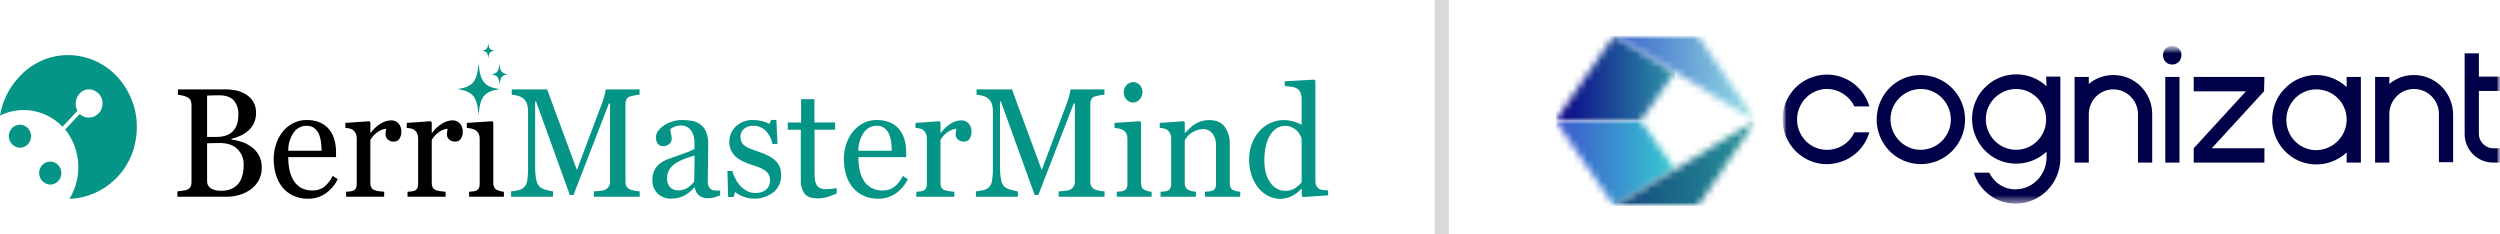 <svg width="352" height="33" viewBox="0 0 352 33" fill="none" xmlns="http://www.w3.org/2000/svg">
<g clip-path="url(#clip0_12_7236)">
<path fill-rule="evenodd" clip-rule="evenodd" d="M10.907 15.606L8.801 17.84C7.671 16.67 6.22 15.89 4.645 15.606C3.067 15.324 1.444 15.558 0.001 16.276C0.31 14.384 1.134 12.621 2.377 11.196C3.585 9.732 5.18 8.665 6.967 8.125C8.735 7.613 10.608 7.632 12.366 8.181C14.133 8.73 15.709 9.796 16.901 11.252C18.104 12.713 18.889 14.491 19.169 16.388C19.427 18.28 19.184 20.21 18.466 21.971C17.716 23.72 16.498 25.211 14.956 26.268C13.42 27.338 11.624 27.938 9.773 27.999C10.686 26.515 11.12 24.77 11.013 23.015C10.906 21.259 10.264 19.584 9.179 18.23L11.23 16.053C11.567 16.378 12.011 16.558 12.472 16.555C12.899 16.563 13.316 16.426 13.66 16.164C14.016 15.915 14.267 15.536 14.363 15.104C14.482 14.681 14.463 14.23 14.309 13.82C14.148 13.42 13.863 13.086 13.499 12.87C13.143 12.647 12.726 12.549 12.311 12.591C11.898 12.637 11.515 12.835 11.232 13.149C10.937 13.45 10.748 13.843 10.691 14.266C10.594 14.725 10.672 15.205 10.908 15.606L10.907 15.606Z" fill="#059586"/>
<path d="M2.808 20.798C3.117 20.798 3.42 20.703 3.678 20.525C3.936 20.347 4.136 20.094 4.255 19.798C4.374 19.502 4.405 19.177 4.344 18.862C4.284 18.548 4.135 18.259 3.915 18.033C3.696 17.806 3.417 17.652 3.113 17.59C2.809 17.527 2.494 17.559 2.208 17.682C1.922 17.804 1.677 18.012 1.505 18.278C1.333 18.545 1.241 18.858 1.241 19.178C1.25 19.605 1.418 20.012 1.71 20.313C2.002 20.615 2.395 20.789 2.808 20.798Z" fill="#059586"/>
<path d="M7.073 25.99C7.383 25.99 7.686 25.895 7.943 25.717C8.201 25.539 8.402 25.286 8.52 24.99C8.639 24.694 8.67 24.369 8.61 24.055C8.549 23.74 8.4 23.452 8.181 23.225C7.962 22.999 7.683 22.844 7.379 22.782C7.075 22.719 6.76 22.751 6.473 22.874C6.187 22.997 5.943 23.204 5.77 23.471C5.598 23.737 5.506 24.05 5.506 24.37C5.516 24.797 5.684 25.204 5.975 25.505C6.267 25.807 6.66 25.981 7.073 25.99Z" fill="#059586"/>
<path d="M35.371 20.66C35.804 20.965 36.166 21.365 36.433 21.832C36.727 22.366 36.873 22.974 36.855 23.589C36.87 24.23 36.717 24.864 36.412 25.422C36.124 25.932 35.73 26.369 35.258 26.701C34.78 27.035 34.253 27.287 33.697 27.446C33.112 27.617 32.507 27.703 31.899 27.702H24.975V26.945C25.14 26.931 25.38 26.901 25.696 26.855C25.929 26.83 26.157 26.774 26.376 26.689C26.566 26.611 26.725 26.471 26.83 26.29C26.926 26.09 26.972 25.868 26.964 25.645V14.779C26.968 14.56 26.927 14.342 26.845 14.14C26.747 13.936 26.58 13.777 26.376 13.692C26.157 13.581 25.925 13.499 25.686 13.447C25.475 13.398 25.262 13.362 25.047 13.341V12.584H31.796C32.3 12.582 32.802 12.636 33.295 12.744C33.777 12.853 34.239 13.043 34.66 13.309C35.067 13.559 35.41 13.906 35.66 14.321C35.932 14.79 36.068 15.33 36.051 15.876C36.06 16.365 35.965 16.851 35.773 17.298C35.59 17.709 35.323 18.075 34.99 18.369C34.662 18.66 34.296 18.902 33.903 19.087C33.479 19.288 33.035 19.44 32.579 19.54V19.636C33.056 19.7 33.527 19.808 33.985 19.961C34.48 20.116 34.948 20.352 35.371 20.66ZM32.879 18.379C33.125 18.088 33.305 17.746 33.409 17.375C33.515 16.954 33.565 16.519 33.558 16.084C33.598 15.367 33.361 14.662 32.9 14.125C32.461 13.652 31.769 13.416 30.824 13.416C30.604 13.416 30.328 13.421 29.996 13.431L29.158 13.458V19.277H30.464C30.954 19.288 31.443 19.212 31.908 19.052C32.284 18.92 32.619 18.688 32.879 18.379ZM34.31 23.205C34.323 22.795 34.252 22.387 34.102 22.007C33.952 21.627 33.726 21.284 33.439 21C32.859 20.425 32.029 20.137 30.951 20.137C30.511 20.137 30.14 20.142 29.838 20.153C29.536 20.163 29.309 20.172 29.158 20.18V25.506C29.149 25.709 29.193 25.909 29.286 26.088C29.378 26.266 29.516 26.415 29.684 26.519C30.131 26.77 30.638 26.888 31.147 26.86C32.17 26.86 32.953 26.551 33.496 25.934C34.039 25.317 34.31 24.407 34.309 23.206L34.31 23.205Z" fill="black"/>
<path d="M47.561 25.23C47.162 26.036 46.574 26.725 45.85 27.233C45.122 27.735 44.263 27.995 43.388 27.979C42.649 27.996 41.915 27.843 41.24 27.531C40.649 27.253 40.129 26.837 39.72 26.317C39.312 25.786 39.009 25.178 38.828 24.527C38.63 23.824 38.531 23.096 38.535 22.364C38.535 21.682 38.641 21.004 38.849 20.356C39.052 19.713 39.364 19.112 39.771 18.582C40.168 18.073 40.666 17.657 41.23 17.362C41.835 17.047 42.505 16.889 43.182 16.899C43.835 16.882 44.484 17.006 45.088 17.263C45.588 17.482 46.03 17.822 46.376 18.255C46.701 18.67 46.941 19.148 47.082 19.661C47.241 20.232 47.319 20.824 47.314 21.419V22.122H40.585C40.579 22.754 40.643 23.384 40.777 24.001C40.889 24.529 41.094 25.032 41.379 25.485C41.645 25.896 42.007 26.232 42.43 26.462C42.909 26.711 43.44 26.834 43.975 26.819C44.533 26.834 45.084 26.68 45.557 26.375C46.102 25.955 46.542 25.406 46.84 24.773L47.561 25.23ZM45.283 21.224C45.281 20.798 45.248 20.372 45.186 19.95C45.137 19.557 45.031 19.173 44.871 18.813C44.721 18.497 44.498 18.224 44.222 18.017C43.909 17.8 43.537 17.692 43.161 17.709C42.811 17.705 42.466 17.788 42.154 17.95C41.841 18.111 41.57 18.347 41.363 18.638C40.843 19.392 40.57 20.298 40.585 21.224H45.283Z" fill="black"/>
<path d="M56.514 18.55C56.52 18.891 56.431 19.225 56.257 19.514C56.173 19.652 56.056 19.764 55.916 19.838C55.776 19.912 55.62 19.945 55.463 19.935C55.304 19.947 55.144 19.925 54.993 19.872C54.842 19.819 54.702 19.736 54.583 19.626C54.489 19.541 54.414 19.436 54.362 19.318C54.309 19.201 54.281 19.074 54.278 18.945C54.277 18.802 54.289 18.659 54.315 18.518C54.339 18.391 54.361 18.263 54.382 18.135C53.976 18.163 53.584 18.303 53.248 18.54C52.798 18.828 52.42 19.222 52.146 19.69V25.806C52.137 26.018 52.185 26.228 52.285 26.413C52.388 26.578 52.542 26.702 52.723 26.765C52.937 26.846 53.16 26.9 53.387 26.925C53.658 26.96 53.894 26.985 54.093 26.999V27.703H48.735V26.999C48.893 26.985 49.055 26.971 49.225 26.957C49.373 26.946 49.52 26.918 49.663 26.871C49.841 26.819 49.993 26.699 50.09 26.536C50.19 26.346 50.238 26.131 50.229 25.914V19.435C50.228 19.209 50.177 18.987 50.08 18.785C49.987 18.581 49.843 18.404 49.664 18.275C49.522 18.185 49.364 18.122 49.2 18.088C49.011 18.048 48.818 18.021 48.625 18.009V17.304L52.005 17.07L52.149 17.219V18.7H52.2C52.581 18.166 53.066 17.719 53.622 17.389C54.056 17.118 54.548 16.964 55.054 16.942C55.25 16.935 55.445 16.97 55.627 17.045C55.808 17.12 55.973 17.234 56.109 17.379C56.248 17.537 56.356 17.722 56.425 17.923C56.495 18.124 56.525 18.337 56.514 18.55Z" fill="black"/>
<path d="M65.159 18.55C65.165 18.891 65.076 19.225 64.901 19.514C64.818 19.652 64.7 19.763 64.561 19.838C64.421 19.912 64.265 19.945 64.108 19.935C63.949 19.947 63.789 19.925 63.638 19.872C63.486 19.819 63.347 19.736 63.227 19.626C63.134 19.541 63.059 19.436 63.006 19.318C62.954 19.201 62.926 19.074 62.923 18.945C62.922 18.802 62.934 18.659 62.959 18.518C62.983 18.391 63.005 18.263 63.026 18.135C62.62 18.163 62.229 18.303 61.893 18.54C61.443 18.828 61.065 19.222 60.79 19.69V25.806C60.782 26.018 60.83 26.228 60.929 26.413C61.032 26.578 61.187 26.702 61.367 26.765C61.581 26.846 61.805 26.9 62.032 26.925C62.303 26.96 62.538 26.985 62.737 26.999V27.703H57.38V26.999C57.538 26.985 57.7 26.971 57.869 26.957C58.018 26.946 58.165 26.918 58.307 26.871C58.485 26.819 58.638 26.699 58.735 26.536C58.835 26.346 58.883 26.131 58.874 25.914V19.435C58.872 19.209 58.821 18.987 58.724 18.785C58.631 18.58 58.487 18.404 58.307 18.275C58.164 18.185 58.007 18.122 57.843 18.088C57.653 18.048 57.46 18.021 57.266 18.009V17.304L60.646 17.07L60.79 17.219V18.7H60.842C61.223 18.166 61.707 17.719 62.264 17.389C62.697 17.118 63.19 16.964 63.696 16.942C63.891 16.934 64.086 16.97 64.268 17.045C64.45 17.12 64.614 17.234 64.751 17.379C64.89 17.537 64.998 17.721 65.068 17.922C65.138 18.123 65.169 18.337 65.159 18.55Z" fill="black"/>
<path d="M70.949 27.702H66.045V26.999C66.203 26.985 66.366 26.97 66.534 26.956C66.683 26.946 66.83 26.917 66.972 26.871C67.15 26.818 67.303 26.699 67.4 26.535C67.5 26.345 67.548 26.13 67.539 25.913V19.434C67.541 19.216 67.49 19.002 67.389 18.811C67.289 18.622 67.146 18.46 66.974 18.338C66.797 18.235 66.606 18.161 66.407 18.12C66.183 18.064 65.956 18.026 65.727 18.008V17.304L69.312 17.07L69.457 17.219V25.784C69.449 25.999 69.496 26.213 69.595 26.402C69.694 26.573 69.848 26.701 70.029 26.766C70.173 26.827 70.32 26.879 70.469 26.92C70.627 26.962 70.787 26.988 70.949 27L70.949 27.702Z" fill="black"/>
<path d="M90.073 27.702H83.613V26.945C83.847 26.938 84.148 26.913 84.514 26.871C84.775 26.856 85.031 26.794 85.272 26.69C85.462 26.577 85.623 26.418 85.741 26.227C85.847 26.026 85.898 25.8 85.89 25.572V14.577H85.736L80.748 27.457H80.233L75.483 14.31H75.349V23.335C75.331 24.003 75.384 24.671 75.509 25.327C75.572 25.698 75.742 26.04 75.998 26.307C76.277 26.518 76.597 26.664 76.936 26.733C77.239 26.831 77.549 26.902 77.863 26.947V27.703H71.96V26.947C72.287 26.915 72.612 26.862 72.933 26.787C73.219 26.734 73.488 26.614 73.722 26.435C73.984 26.198 74.158 25.874 74.216 25.519C74.326 24.836 74.37 24.144 74.35 23.452V15.717C74.361 15.345 74.309 14.974 74.195 14.62C74.105 14.355 73.953 14.118 73.752 13.928C73.525 13.728 73.257 13.582 72.969 13.502C72.671 13.411 72.363 13.357 72.052 13.342V12.585H77.037L81.226 23.933L84.801 14.44C84.934 14.083 85.045 13.718 85.135 13.348C85.204 13.098 85.254 12.843 85.285 12.585H90.053V13.342C89.805 13.356 89.559 13.388 89.316 13.438C89.094 13.475 88.876 13.528 88.662 13.598C88.558 13.629 88.462 13.684 88.38 13.757C88.298 13.831 88.233 13.922 88.188 14.024C88.104 14.229 88.062 14.45 88.064 14.674V25.572C88.058 25.788 88.1 26.003 88.188 26.2C88.297 26.396 88.463 26.553 88.662 26.647C88.871 26.746 89.093 26.813 89.321 26.846C89.569 26.897 89.821 26.931 90.073 26.947V27.702Z" fill="#059586"/>
<path d="M101.397 27.51C101.074 27.631 100.791 27.729 100.547 27.803C100.277 27.881 99.998 27.919 99.718 27.915C99.26 27.939 98.807 27.802 98.435 27.526C98.101 27.24 97.882 26.835 97.822 26.391H97.76C97.354 26.87 96.866 27.267 96.321 27.563C95.744 27.848 95.11 27.986 94.471 27.968C94.127 27.981 93.784 27.924 93.462 27.799C93.139 27.675 92.843 27.486 92.591 27.244C92.346 26.999 92.154 26.704 92.027 26.377C91.9 26.05 91.842 25.699 91.856 25.347C91.85 24.978 91.906 24.611 92.02 24.261C92.13 23.943 92.298 23.649 92.515 23.398C92.707 23.167 92.937 22.974 93.195 22.828C93.45 22.674 93.715 22.541 93.989 22.428C94.297 22.307 94.924 22.084 95.869 21.757C96.523 21.55 97.162 21.293 97.78 20.99V19.935C97.772 19.757 97.753 19.579 97.724 19.402C97.686 19.141 97.604 18.889 97.481 18.657C97.338 18.387 97.139 18.152 96.899 17.969C96.584 17.755 96.21 17.653 95.833 17.677C95.532 17.674 95.233 17.73 94.952 17.842C94.74 17.915 94.545 18.033 94.38 18.188C94.39 18.401 94.423 18.611 94.478 18.816C94.54 19.067 94.573 19.325 94.576 19.583C94.572 19.714 94.541 19.843 94.485 19.961C94.429 20.078 94.349 20.182 94.251 20.265C94 20.484 93.677 20.595 93.35 20.574C93.203 20.585 93.055 20.556 92.922 20.49C92.789 20.423 92.676 20.322 92.592 20.196C92.42 19.928 92.335 19.609 92.352 19.288C92.369 18.966 92.485 18.658 92.685 18.411C92.928 18.094 93.223 17.824 93.556 17.612C93.907 17.394 94.285 17.224 94.679 17.106C95.096 16.971 95.53 16.901 95.967 16.898C96.472 16.892 96.978 16.933 97.477 17.02C97.901 17.1 98.301 17.281 98.646 17.549C99.004 17.822 99.281 18.192 99.445 18.62C99.645 19.177 99.738 19.768 99.718 20.362C99.718 21.377 99.708 22.278 99.686 23.062C99.665 23.847 99.654 24.705 99.654 25.635C99.644 25.864 99.692 26.093 99.794 26.297C99.898 26.471 100.046 26.615 100.221 26.712C100.374 26.788 100.542 26.824 100.711 26.819C100.934 26.825 101.162 26.829 101.396 26.829L101.397 27.51ZM97.801 21.885C97.217 22.063 96.706 22.237 96.266 22.408C95.836 22.574 95.425 22.789 95.04 23.049C94.713 23.273 94.436 23.566 94.226 23.908C94.02 24.264 93.917 24.673 93.927 25.088C93.907 25.325 93.937 25.565 94.014 25.789C94.092 26.014 94.215 26.219 94.375 26.39C94.689 26.674 95.096 26.823 95.513 26.807C95.968 26.817 96.416 26.689 96.801 26.439C97.159 26.205 97.476 25.911 97.739 25.569L97.801 21.885Z" fill="#059586"/>
<path d="M109.114 22.556C109.388 22.801 109.609 23.102 109.763 23.44C109.925 23.827 110.002 24.245 109.99 24.665C110.002 25.12 109.912 25.571 109.73 25.985C109.547 26.398 109.275 26.763 108.935 27.052C108.317 27.529 107.591 27.834 106.826 27.939C106.061 28.043 105.283 27.943 104.566 27.649C104.186 27.497 103.827 27.293 103.5 27.041L103.293 27.734H102.521L102.418 24.08H103.129C103.205 24.418 103.324 24.745 103.481 25.052C103.654 25.415 103.872 25.753 104.13 26.057C104.404 26.376 104.73 26.644 105.093 26.849C105.48 27.065 105.915 27.176 106.355 27.169C106.901 27.206 107.442 27.041 107.88 26.703C108.062 26.537 108.204 26.331 108.297 26.1C108.39 25.869 108.431 25.618 108.416 25.369C108.423 25.1 108.364 24.835 108.246 24.596C108.124 24.369 107.953 24.174 107.746 24.026C107.486 23.845 107.206 23.697 106.912 23.584C106.582 23.452 106.214 23.322 105.809 23.195C105.443 23.079 105.084 22.942 104.733 22.785C104.369 22.63 104.027 22.424 103.717 22.172C103.413 21.922 103.161 21.61 102.976 21.256C102.776 20.863 102.677 20.422 102.688 19.978C102.682 19.567 102.762 19.159 102.922 18.782C103.082 18.405 103.318 18.068 103.615 17.794C104.299 17.173 105.19 16.852 106.098 16.899C106.51 16.901 106.92 16.954 107.319 17.059C107.672 17.141 108.013 17.27 108.334 17.442L108.571 16.888H109.313L109.468 20.266H108.754C108.638 19.565 108.311 18.919 107.821 18.42C107.591 18.188 107.317 18.005 107.017 17.883C106.717 17.761 106.397 17.701 106.075 17.709C105.594 17.68 105.121 17.837 104.746 18.149C104.594 18.277 104.471 18.439 104.387 18.623C104.304 18.807 104.26 19.008 104.261 19.211C104.252 19.486 104.307 19.761 104.421 20.01C104.534 20.23 104.699 20.417 104.901 20.553C105.145 20.715 105.406 20.849 105.679 20.953C105.991 21.077 106.377 21.217 106.838 21.373C107.276 21.517 107.705 21.691 108.12 21.895C108.48 22.066 108.815 22.288 109.114 22.556Z" fill="#059586"/>
<path d="M117.8 27.244C117.354 27.435 116.932 27.597 116.533 27.728C116.058 27.871 115.565 27.938 115.07 27.927C114.217 27.927 113.618 27.705 113.272 27.261C112.895 26.714 112.711 26.05 112.752 25.38V18.263H110.918V17.24H112.793V13.97H114.668V17.24H117.584V18.263H114.688V24.133C114.685 24.501 114.7 24.869 114.734 25.236C114.758 25.506 114.833 25.768 114.956 26.008C115.067 26.216 115.241 26.38 115.45 26.477C115.731 26.595 116.033 26.65 116.336 26.637C116.508 26.637 116.761 26.621 117.094 26.589C117.332 26.574 117.569 26.533 117.8 26.466L117.8 27.244Z" fill="#059586"/>
<path d="M127.836 25.23C127.438 26.036 126.85 26.725 126.126 27.233C125.398 27.735 124.539 27.995 123.664 27.979C122.925 27.996 122.191 27.843 121.515 27.531C120.925 27.253 120.405 26.837 119.996 26.317C119.588 25.786 119.285 25.178 119.104 24.527C118.906 23.824 118.807 23.096 118.811 22.364C118.811 21.682 118.917 21.004 119.125 20.356C119.328 19.712 119.64 19.112 120.048 18.582C120.444 18.073 120.941 17.657 121.506 17.362C122.111 17.047 122.781 16.889 123.458 16.899C124.111 16.882 124.76 17.006 125.364 17.263C125.864 17.482 126.306 17.822 126.652 18.255C126.977 18.67 127.217 19.148 127.358 19.661C127.517 20.232 127.595 20.824 127.59 21.419V22.122H120.861C120.856 22.754 120.92 23.384 121.053 24.001C121.166 24.529 121.37 25.032 121.656 25.485C121.922 25.896 122.283 26.232 122.707 26.462C123.185 26.712 123.716 26.835 124.252 26.82C124.81 26.836 125.36 26.681 125.834 26.375C126.379 25.956 126.819 25.407 127.117 24.774L127.836 25.23ZM125.559 21.224C125.557 20.797 125.525 20.371 125.463 19.949C125.414 19.556 125.308 19.172 125.148 18.812C124.998 18.496 124.775 18.223 124.499 18.016C124.186 17.799 123.814 17.691 123.438 17.708C123.089 17.704 122.743 17.787 122.431 17.948C122.118 18.11 121.847 18.346 121.64 18.637C121.12 19.391 120.847 20.297 120.862 21.223L125.559 21.224Z" fill="#059586"/>
<path d="M136.79 18.55C136.796 18.891 136.707 19.225 136.533 19.514C136.449 19.652 136.332 19.763 136.192 19.838C136.052 19.912 135.896 19.945 135.739 19.935C135.58 19.947 135.42 19.925 135.269 19.872C135.118 19.819 134.978 19.736 134.859 19.626C134.765 19.541 134.69 19.436 134.638 19.318C134.585 19.201 134.557 19.074 134.554 18.945C134.553 18.802 134.565 18.659 134.591 18.518C134.614 18.391 134.637 18.263 134.657 18.135C134.251 18.163 133.86 18.303 133.524 18.54C133.074 18.828 132.696 19.222 132.422 19.69V25.806C132.413 26.018 132.461 26.228 132.56 26.413C132.664 26.578 132.818 26.702 132.998 26.765C133.213 26.846 133.436 26.9 133.663 26.925C133.934 26.96 134.169 26.985 134.369 26.999V27.703H129.012V26.999C129.17 26.985 129.333 26.971 129.501 26.957C129.65 26.946 129.797 26.918 129.939 26.871C130.117 26.819 130.27 26.699 130.367 26.536C130.467 26.346 130.515 26.131 130.506 25.914V19.435C130.504 19.209 130.453 18.987 130.356 18.785C130.263 18.58 130.119 18.403 129.939 18.273C129.796 18.183 129.639 18.12 129.475 18.087C129.285 18.046 129.092 18.02 128.898 18.007V17.304L132.278 17.07L132.422 17.219V18.7H132.474C132.855 18.166 133.339 17.719 133.896 17.389C134.329 17.118 134.822 16.964 135.328 16.942C135.523 16.934 135.718 16.97 135.9 17.045C136.082 17.12 136.246 17.234 136.383 17.379C136.522 17.537 136.63 17.721 136.7 17.922C136.77 18.123 136.8 18.337 136.79 18.55Z" fill="#059586"/>
<path d="M155.522 27.702H149.062V26.945C149.297 26.938 149.597 26.913 149.963 26.871C150.224 26.856 150.48 26.794 150.721 26.69C150.911 26.577 151.072 26.418 151.19 26.227C151.296 26.026 151.347 25.8 151.339 25.572V14.577H151.184L146.197 27.457H145.681L140.931 14.31H140.797V23.335C140.779 24.003 140.833 24.671 140.957 25.327C141.02 25.698 141.191 26.04 141.447 26.307C141.726 26.518 142.046 26.664 142.385 26.733C142.687 26.831 142.998 26.902 143.312 26.947V27.703H137.408V26.947C137.735 26.915 138.06 26.862 138.381 26.787C138.667 26.734 138.937 26.614 139.17 26.435C139.432 26.198 139.606 25.874 139.664 25.519C139.774 24.836 139.819 24.144 139.798 23.452V15.717C139.81 15.345 139.757 14.974 139.644 14.62C139.553 14.355 139.401 14.118 139.201 13.928C138.973 13.728 138.706 13.582 138.418 13.502C138.119 13.411 137.811 13.357 137.5 13.342V12.585H142.486L146.674 23.933L150.249 14.44C150.382 14.083 150.494 13.719 150.584 13.348C150.652 13.098 150.702 12.843 150.733 12.585H155.501V13.342C155.253 13.356 155.007 13.388 154.764 13.438C154.543 13.475 154.324 13.528 154.11 13.598C154.006 13.629 153.91 13.684 153.828 13.757C153.746 13.831 153.681 13.921 153.636 14.024C153.552 14.229 153.51 14.45 153.512 14.674V25.572C153.506 25.788 153.548 26.003 153.636 26.2C153.745 26.396 153.911 26.553 154.11 26.647C154.32 26.746 154.542 26.813 154.769 26.846C155.018 26.897 155.269 26.931 155.522 26.947L155.522 27.702Z" fill="#059586"/>
<path d="M162.147 27.702H157.243V26.999C157.403 26.984 157.563 26.97 157.733 26.956C157.882 26.946 158.029 26.917 158.171 26.871C158.349 26.818 158.502 26.699 158.599 26.535C158.699 26.345 158.747 26.13 158.738 25.913V19.434C158.74 19.217 158.688 19.002 158.588 18.811C158.487 18.622 158.344 18.459 158.171 18.338C157.995 18.235 157.803 18.161 157.604 18.12C157.381 18.064 157.153 18.026 156.924 18.008V17.304L160.51 17.07L160.654 17.219V25.784C160.646 25.999 160.694 26.213 160.792 26.402C160.891 26.573 161.045 26.701 161.227 26.766C161.37 26.827 161.517 26.879 161.667 26.92C161.825 26.962 161.986 26.988 162.148 27L162.147 27.702ZM160.86 12.925C160.864 13.316 160.726 13.694 160.473 13.985C160.357 14.129 160.211 14.244 160.046 14.322C159.881 14.4 159.702 14.44 159.52 14.438C159.347 14.438 159.176 14.399 159.019 14.324C158.861 14.25 158.721 14.141 158.608 14.006C158.36 13.742 158.221 13.389 158.222 13.021C158.218 12.641 158.356 12.274 158.608 11.998C158.72 11.861 158.86 11.751 159.018 11.676C159.175 11.6 159.347 11.561 159.52 11.561C159.7 11.555 159.878 11.589 160.044 11.659C160.21 11.73 160.36 11.836 160.483 11.971C160.604 12.097 160.699 12.246 160.763 12.409C160.828 12.573 160.861 12.748 160.86 12.925V12.925Z" fill="#059586"/>
<path d="M174.625 27.702H169.659V26.999C169.817 26.985 169.991 26.97 170.179 26.956C170.338 26.947 170.496 26.919 170.648 26.871C170.826 26.818 170.979 26.698 171.076 26.535C171.176 26.344 171.224 26.129 171.215 25.912V20.511C171.254 19.89 171.072 19.276 170.703 18.785C170.553 18.594 170.363 18.44 170.148 18.335C169.933 18.23 169.697 18.176 169.459 18.178C169.118 18.174 168.778 18.233 168.457 18.354C168.172 18.461 167.901 18.606 167.652 18.785C167.444 18.929 167.261 19.107 167.11 19.312C167.003 19.457 166.905 19.608 166.815 19.765V25.806C166.807 26.015 166.857 26.222 166.959 26.402C167.064 26.567 167.215 26.694 167.392 26.766C167.541 26.839 167.699 26.892 167.861 26.926C168.033 26.962 168.206 26.987 168.381 27V27.703H163.405V27C163.563 26.986 163.726 26.972 163.894 26.958C164.043 26.947 164.19 26.919 164.332 26.872C164.51 26.82 164.663 26.7 164.76 26.537C164.86 26.347 164.908 26.132 164.899 25.915V19.436C164.901 19.205 164.85 18.977 164.749 18.77C164.653 18.572 164.509 18.401 164.332 18.275C164.189 18.184 164.032 18.122 163.868 18.088C163.678 18.048 163.486 18.021 163.293 18.009V17.304L166.673 17.07L166.817 17.219V18.7H166.868C167.033 18.53 167.239 18.325 167.487 18.087C167.704 17.874 167.938 17.68 168.187 17.507C168.469 17.323 168.774 17.18 169.094 17.081C169.478 16.962 169.878 16.904 170.279 16.91C171.254 16.91 171.977 17.224 172.448 17.853C172.949 18.584 173.197 19.467 173.153 20.362V25.827C173.145 26.035 173.187 26.242 173.277 26.428C173.374 26.594 173.523 26.72 173.7 26.785C173.838 26.847 173.981 26.897 174.127 26.934C174.292 26.969 174.459 26.99 174.627 26.999L174.625 27.702Z" fill="#059586"/>
<path d="M187 27.51L183.446 27.744L183.29 27.595V26.615L183.208 26.594C182.836 27.017 182.387 27.361 181.886 27.606C181.382 27.864 180.828 27.998 180.265 28C179.686 27.999 179.114 27.863 178.593 27.6C178.053 27.333 177.575 26.95 177.189 26.476C176.766 25.953 176.44 25.353 176.227 24.708C175.983 23.974 175.863 23.202 175.872 22.427C175.868 21.688 175.997 20.954 176.252 20.264C176.492 19.605 176.848 18.999 177.302 18.474C177.733 17.989 178.257 17.6 178.84 17.334C179.422 17.056 180.056 16.91 180.697 16.908C181.168 16.908 181.637 16.97 182.092 17.094C182.502 17.2 182.898 17.36 183.27 17.568V13.909C183.273 13.63 183.224 13.352 183.126 13.092C183.046 12.87 182.907 12.675 182.724 12.532C182.487 12.38 182.222 12.28 181.946 12.238C181.597 12.175 181.245 12.131 180.891 12.106V11.445L185.053 11.21L185.208 11.37V25.529C185.202 25.749 185.25 25.967 185.348 26.163C185.446 26.343 185.585 26.494 185.754 26.604C185.929 26.703 186.123 26.757 186.321 26.764C186.568 26.786 186.795 26.8 187.001 26.807L187 27.51ZM183.269 25.668V19.519C183.203 19.31 183.114 19.11 183.002 18.922C182.875 18.706 182.719 18.508 182.539 18.337C182.33 18.152 182.094 18.003 181.839 17.894C181.542 17.771 181.224 17.712 180.904 17.719C180.502 17.716 180.108 17.831 179.767 18.049C179.398 18.293 179.084 18.617 178.847 18.998C178.565 19.465 178.362 19.978 178.245 20.515C178.092 21.184 178.018 21.869 178.024 22.556C178.019 23.102 178.074 23.647 178.189 24.18C178.297 24.663 178.485 25.122 178.744 25.539C178.975 25.927 179.29 26.256 179.664 26.497C180.066 26.747 180.528 26.873 180.996 26.861C181.476 26.881 181.951 26.751 182.359 26.488C182.697 26.259 183.003 25.983 183.269 25.668Z" fill="#059586"/>
<path fill-rule="evenodd" clip-rule="evenodd" d="M67.389 8.878C67.171 11.53 66.57 12.207 64.442 12.547C66.57 12.886 67.171 13.563 67.389 16.215C67.607 13.563 68.208 12.886 70.336 12.547C68.208 12.207 67.607 11.53 67.389 8.878Z" fill="#059586"/>
<path fill-rule="evenodd" clip-rule="evenodd" d="M70.336 8.934C70.227 10.063 70.009 10.345 69.135 10.458C70.009 10.571 70.281 10.855 70.336 11.982C70.445 10.853 70.663 10.571 71.537 10.458C70.663 10.345 70.391 10.065 70.336 8.934Z" fill="#059586"/>
<path fill-rule="evenodd" clip-rule="evenodd" d="M68.754 8.257C68.808 7.467 68.972 7.241 69.627 7.129C68.972 7.016 68.808 6.846 68.754 6C68.699 6.79 68.535 7.016 67.88 7.129C68.535 7.241 68.699 7.467 68.754 8.257Z" fill="#059586"/>
</g>
<g clip-path="url(#clip1_12_7236)">
<mask id="mask0_12_7236" style="mask-type:luminance" maskUnits="userSpaceOnUse" x="251" y="6" width="102" height="23">
<path d="M251.032 6.473H352.054V28.727H251.032V6.473Z" fill="white"/>
</mask>
<g mask="url(#mask0_12_7236)">
<mask id="mask1_12_7236" style="mask-type:luminance" maskUnits="userSpaceOnUse" x="251" y="6" width="102" height="23">
<path d="M251.032 6.473H352.054V28.727H251.032V6.473Z" fill="white"/>
</mask>
<g mask="url(#mask1_12_7236)">
<path d="M304.871 10.836H306.873V22.891H304.871V10.836ZM297.566 10.564C296.268 10.564 295.077 11 294.103 11.818V10.836H292.101V22.891H294.103V16.073C294.103 14.109 295.672 12.582 297.566 12.582C299.46 12.582 301.029 14.164 301.029 16.073V22.891H303.031V16.073C303.031 13.018 300.596 10.564 297.566 10.564ZM288.097 10.782H290.099V22.4C290.045 25.836 287.286 28.618 283.877 28.673C281.171 28.727 278.682 26.927 277.925 24.309H280.089C280.792 25.782 282.253 26.709 283.877 26.655C286.203 26.6 288.043 24.691 288.151 22.346V21.364C285.608 23.709 281.658 23.6 279.332 21.036C277.005 18.473 277.113 14.491 279.656 12.146C282.037 9.909 285.77 9.909 288.151 12.146L288.097 10.782ZM288.097 16.836C288.097 14.491 286.203 12.527 283.877 12.527C281.55 12.527 279.602 14.436 279.602 16.782C279.602 19.127 281.496 21.091 283.877 21.091C286.203 21.091 288.097 19.182 288.097 16.836ZM257.255 12.527C258.878 12.527 260.393 13.509 261.097 14.982H263.207C262.233 11.655 258.716 9.745 255.415 10.782C252.115 11.764 250.221 15.309 251.249 18.636C252.277 21.964 255.74 23.873 259.041 22.836C261.043 22.236 262.612 20.655 263.207 18.636H261.097C260.123 20.764 257.58 21.691 255.469 20.709C253.359 19.727 252.439 17.164 253.413 15.036C254.117 13.509 255.578 12.527 257.255 12.527ZM276.68 16.836C276.68 20.327 273.866 23.109 270.458 23.109C266.995 23.109 264.235 20.273 264.235 16.836C264.235 13.4 266.941 10.564 270.404 10.564C273.866 10.564 276.68 13.345 276.68 16.836ZM274.678 16.836C274.678 14.491 272.784 12.527 270.458 12.527C268.131 12.527 266.183 14.436 266.183 16.782C266.183 19.127 268.077 21.091 270.404 21.091C272.784 21.091 274.678 19.182 274.678 16.836ZM339.88 10.564C338.581 10.564 337.39 11 336.417 11.818V10.836H334.414V22.891H336.417V16.073C336.417 14.109 337.986 12.527 339.88 12.527C341.827 12.527 343.397 14.109 343.397 16.018V22.836H345.399V16.073C345.345 13.018 342.91 10.564 339.88 10.564ZM330.41 10.836H332.412V22.891H330.41V21.473C327.867 23.818 323.917 23.709 321.591 21.145C319.264 18.582 319.372 14.6 321.915 12.255C323.052 11.164 324.567 10.564 326.136 10.564C327.705 10.564 329.22 11.164 330.41 12.255V10.836ZM330.41 16.836C330.41 14.491 328.517 12.582 326.136 12.582C323.809 12.582 321.915 14.491 321.915 16.891C321.915 19.236 323.809 21.145 326.136 21.145C328.517 21.091 330.41 19.182 330.41 16.836ZM352 12.8V10.782H349.024V7.509H347.022V18.855C347.022 21.091 348.808 22.891 351.026 22.891H352V20.873H351.026C349.944 20.873 349.024 19.945 349.024 18.855V12.8H352ZM305.845 6.473C305.087 6.473 304.546 7.073 304.546 7.782C304.546 8.545 305.142 9.091 305.845 9.091C306.602 9.091 307.144 8.491 307.144 7.782C307.198 7.073 306.602 6.473 305.845 6.473C305.899 6.473 305.899 6.473 305.845 6.473ZM318.831 10.836H308.875V12.855H316.234L308.875 20.873V22.891H318.831V20.873H311.418L318.777 12.855L318.831 10.836Z" fill="#000048"/>
</g>
</g>
<mask id="mask2_12_7236" style="mask-type:luminance" maskUnits="userSpaceOnUse" x="219" y="5" width="29" height="24">
<path d="M219 5H247.191V29H219V5Z" fill="white"/>
</mask>
<g mask="url(#mask2_12_7236)">
<mask id="mask3_12_7236" style="mask-type:luminance" maskUnits="userSpaceOnUse" x="219" y="17" width="17" height="12">
<path d="M219 17L227.279 29L235.828 23.818L231.012 17H219Z" fill="white"/>
</mask>
<g mask="url(#mask3_12_7236)">
<path d="M219 17H235.828V29H219V17Z" fill="url(#paint0_linear_12_7236)"/>
</g>
<mask id="mask4_12_7236" style="mask-type:luminance" maskUnits="userSpaceOnUse" x="227" y="17" width="21" height="12">
<path d="M227.279 29H239.074L247.191 17L227.279 29Z" fill="white"/>
</mask>
<g mask="url(#mask4_12_7236)">
<path d="M227.279 17H247.191V29H227.279V17Z" fill="url(#paint1_linear_12_7236)"/>
</g>
<mask id="mask5_12_7236" style="mask-type:luminance" maskUnits="userSpaceOnUse" x="219" y="5" width="17" height="12">
<path d="M227.279 5L219 17H231.012L235.828 10.182L227.279 5Z" fill="white"/>
</mask>
<g mask="url(#mask5_12_7236)">
<path d="M219 5H235.828V17H219V5Z" fill="url(#paint2_linear_12_7236)"/>
</g>
<mask id="mask6_12_7236" style="mask-type:luminance" maskUnits="userSpaceOnUse" x="227" y="5" width="21" height="12">
<path d="M227.279 5L247.191 17L239.074 5H227.279Z" fill="white"/>
</mask>
<g mask="url(#mask6_12_7236)">
<path d="M227.279 5H247.191V17H227.279V5Z" fill="url(#paint3_linear_12_7236)"/>
</g>
</g>
</g>
<rect x="202" width="2" height="33" fill="#D9D9D9"/>
<defs>
<linearGradient id="paint0_linear_12_7236" x1="219.004" y1="22.986" x2="235.835" y2="22.986" gradientUnits="userSpaceOnUse">
<stop stop-color="#3D54CE"/>
<stop offset="1" stop-color="#35CACF"/>
</linearGradient>
<linearGradient id="paint1_linear_12_7236" x1="227.275" y1="22.986" x2="247.212" y2="22.986" gradientUnits="userSpaceOnUse">
<stop stop-color="#13457D"/>
<stop offset="1" stop-color="#279698"/>
</linearGradient>
<linearGradient id="paint2_linear_12_7236" x1="218.997" y1="10.991" x2="235.842" y2="10.991" gradientUnits="userSpaceOnUse">
<stop stop-color="#090086"/>
<stop offset="1" stop-color="#2F96A9"/>
</linearGradient>
<linearGradient id="paint3_linear_12_7236" x1="227.275" y1="10.991" x2="247.212" y2="10.991" gradientUnits="userSpaceOnUse">
<stop stop-color="#3B62CA"/>
<stop offset="1" stop-color="#93DFE3"/>
</linearGradient>
<clipPath id="clip0_12_7236">
<rect width="187" height="22" fill="white" transform="translate(0 6)"/>
</clipPath>
<clipPath id="clip1_12_7236">
<rect width="133" height="24" fill="white" transform="translate(219 5)"/>
</clipPath>
</defs>
</svg>
